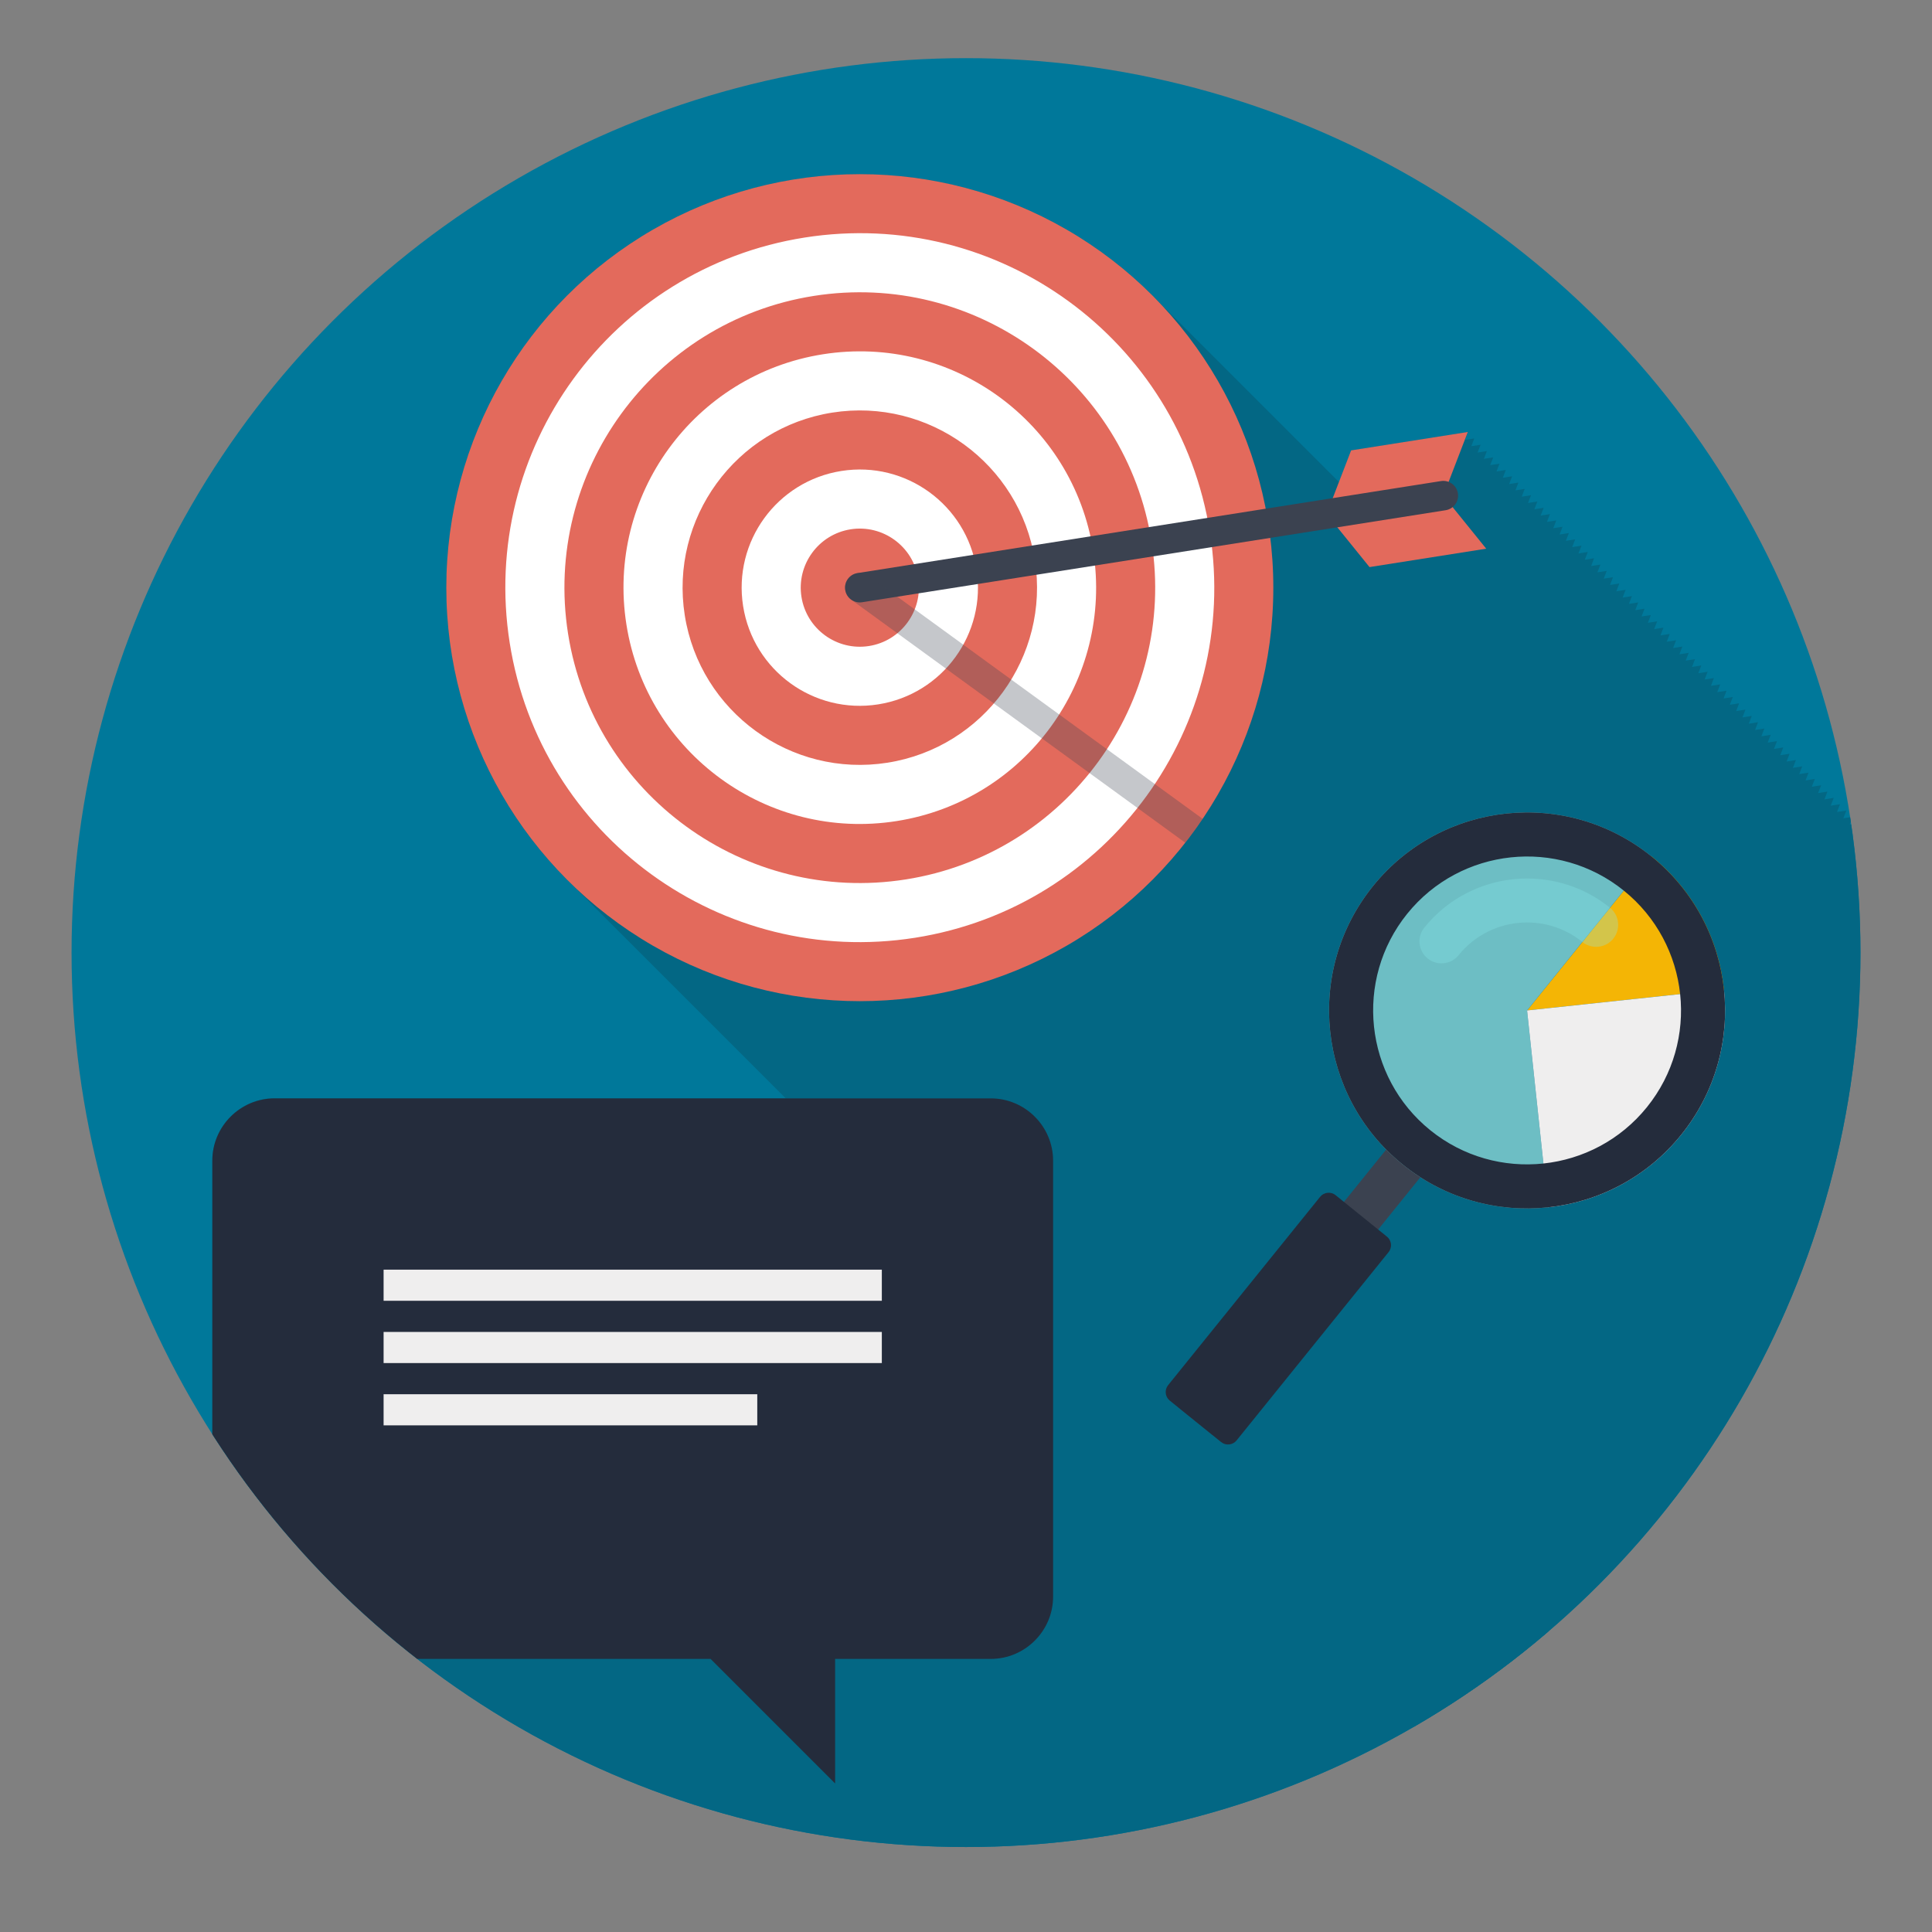<?xml version="1.0" encoding="utf-8"?>
<!-- Generator: Adobe Illustrator 17.1.0, SVG Export Plug-In . SVG Version: 6.00 Build 0)  -->
<!DOCTYPE svg PUBLIC "-//W3C//DTD SVG 1.1//EN" "http://www.w3.org/Graphics/SVG/1.1/DTD/svg11.dtd">
<svg version="1.1" xmlns="http://www.w3.org/2000/svg" xmlns:xlink="http://www.w3.org/1999/xlink" x="0px" y="0px"
	 viewBox="0 0 432 432" style="enable-background:new 0 0 432 432;" xml:space="preserve">
<rect x="0" y="0" width="432" height="432" fill="#808080" stroke="none"/>
<style type="text/css">
	.st0{fill:#00789A;}
	.st1{clip-path:url(#SVGID_2_);fill:#036784;}
	.st2{clip-path:url(#SVGID_2_);}
	.st3{fill:#3B4250;}
	.st4{fill:#242C3C;}
	.st5{fill:#F4B505;}
	.st6{fill:#6DBEC4;}
	.st7{fill:#EFEEEE;}
	.st8{opacity:0.3;}
	.st9{fill:#86EAEA;}
	.st10{fill:#E36A5C;}
	.st11{fill:#FFFFFF;}
	.st12{opacity:0.3;clip-path:url(#SVGID_4_);}
</style>
<g id="circle">
	<circle class="st0" cx="216" cy="213" r="200"/>
</g>
<g id="clipping_mask">
	<g>
		<defs>
			<circle id="SVGID_1_" cx="216" cy="213" r="200"/>
		</defs>
		<clipPath id="SVGID_2_">
			<use xlink:href="#SVGID_1_"  style="overflow:visible;"/>
		</clipPath>
		<path class="st1" d="M686.32,476.687l-7.522-9.303c0.886-0.718,1.385-1.864,1.194-3.071
			c-0.17-1.081-0.852-1.948-1.756-2.414c-0.07-0.134-0.146-0.262-0.232-0.384
			l4.202-10.924l-2.079,0.328l0.669-1.738l-2.079,0.328l0.669-1.738l-2.079,0.328
			l0.669-1.738l-2.079,0.328l0.669-1.738l-2.079,0.328l0.669-1.738l-2.079,0.328
			l0.669-1.738l-2.079,0.328l0.669-1.738l-2.079,0.328l0.669-1.738l-2.079,0.328
			l0.669-1.738l-2.079,0.328l0.669-1.738l-2.079,0.328l0.669-1.738l-2.079,0.328
			l0.669-1.738l-2.079,0.328l0.669-1.738l-2.079,0.328l0.669-1.738l-2.079,0.328
			l0.669-1.738l-2.079,0.328l0.669-1.738l-2.079,0.328l0.669-1.738l-2.079,0.328
			l0.669-1.738l-2.079,0.328l0.669-1.738l-2.079,0.328l0.669-1.738l-2.079,0.328
			l0.669-1.738l-2.079,0.328l0.669-1.738l-2.079,0.328l0.669-1.738l-2.079,0.328
			l0.669-1.738l-2.079,0.328l0.669-1.738l-2.079,0.328l0.669-1.738l-2.079,0.328
			l0.669-1.738l-2.079,0.328l0.669-1.738l-2.079,0.328l0.669-1.738l-2.079,0.328
			l0.669-1.738l-2.079,0.328l0.669-1.738l-2.079,0.328l0.669-1.738l-2.079,0.328
			l0.669-1.738l-2.079,0.328l0.669-1.738l-2.079,0.328l0.669-1.738l-2.079,0.328
			l0.669-1.738l-2.079,0.328l0.669-1.738l-2.079,0.328l0.669-1.738l-2.079,0.328
			l0.669-1.738l-2.079,0.328l0.669-1.738l-2.079,0.328l0.669-1.738l-2.079,0.328
			l0.669-1.738l-2.079,0.328l0.669-1.738l-2.079,0.328l0.669-1.738l-2.079,0.328
			l0.669-1.738l-2.079,0.328l0.669-1.738l-2.079,0.328l0.669-1.738l-2.079,0.328
			l0.669-1.738l-2.079,0.328l0.669-1.738l-2.079,0.328l0.669-1.738l-2.079,0.328
			l0.669-1.738l-2.079,0.328l0.669-1.738l-2.079,0.328l0.669-1.738l-2.079,0.328
			l0.669-1.738l-2.079,0.328l0.669-1.738l-2.079,0.328l0.669-1.738l-2.079,0.328
			l0.669-1.738l-2.079,0.328l0.669-1.738l-2.079,0.328l0.669-1.738l-2.079,0.328
			l0.669-1.738l-2.079,0.328l0.669-1.738l-2.079,0.328l0.669-1.738l-2.079,0.328
			l0.669-1.738l-2.079,0.328l0.669-1.738l-2.079,0.328l0.669-1.738l-2.079,0.328
			l0.669-1.738l-2.079,0.328l0.669-1.738l-2.079,0.328l0.669-1.738l-2.079,0.328
			l0.669-1.738l-2.079,0.328l0.669-1.738l-2.079,0.328l0.669-1.738l-2.079,0.328
			l0.669-1.738l-2.079,0.328l0.669-1.738l-2.079,0.328l0.669-1.738l-2.079,0.328
			l0.669-1.738l-2.079,0.328l0.669-1.738l-2.079,0.328l0.669-1.738l-2.079,0.328
			l0.669-1.738l-2.079,0.328l0.669-1.738l-2.079,0.328l0.669-1.738l-2.079,0.328
			l0.669-1.738l-2.079,0.328l0.669-1.738l-2.079,0.328l0.669-1.738l-2.079,0.328
			l0.669-1.738l-2.079,0.328l0.669-1.738l-2.079,0.328l0.669-1.738l-2.079,0.328
			l0.669-1.738l-2.079,0.328l0.669-1.738l-2.079,0.328l0.669-1.738l-2.079,0.328
			l0.669-1.738l-2.079,0.328l0.669-1.738l-2.079,0.328l0.669-1.738l-2.079,0.328
			l0.669-1.738l-2.079,0.328l0.669-1.738l-2.079,0.328l0.669-1.738l-2.079,0.328
			l0.669-1.738l-2.079,0.328l0.669-1.738l-2.079,0.328l0.669-1.738l-2.079,0.328
			l0.669-1.738l-2.079,0.328l0.669-1.738l-2.079,0.328l0.669-1.738l-2.079,0.328
			l0.669-1.738l-2.079,0.328l0.669-1.738l-2.079,0.328l0.669-1.738l-2.079,0.328
			l0.669-1.738l-2.079,0.328l0.669-1.738l-2.079,0.328l0.669-1.738l-2.079,0.328
			l0.669-1.738l-2.079,0.328l0.669-1.738l-2.079,0.328l0.669-1.738l-2.079,0.328
			l0.669-1.738l-2.079,0.328l0.669-1.738l-2.079,0.328l0.669-1.738l-2.079,0.328
			l0.669-1.738l-2.079,0.328l0.669-1.738l-2.079,0.328l0.669-1.738l-2.079,0.328
			l0.669-1.738l-2.079,0.328l0.669-1.738l-2.079,0.328l0.669-1.738l-2.079,0.328
			l0.669-1.738l-2.079,0.328l0.669-1.738l-2.079,0.328l0.669-1.738l-2.079,0.328
			l0.669-1.738l-2.079,0.328l0.669-1.738l-2.079,0.328l0.669-1.738L503.833,274.625
			l0.669-1.738l-2.079,0.328l0.669-1.738l-2.079,0.328l0.669-1.738l-2.079,0.328
			l0.669-1.738l-2.079,0.328l0.669-1.738l-2.079,0.328l0.669-1.738l-2.079,0.328
			l0.669-1.738l-2.079,0.328l0.669-1.738l-2.079,0.328l0.669-1.738l-2.079,0.328
			l0.669-1.738l-2.079,0.328l0.669-1.738l-2.079,0.328l0.669-1.738l-2.079,0.328
			l0.669-1.738l-2.079,0.328l0.669-1.738l-2.079,0.328l0.669-1.738l-2.079,0.328
			l0.669-1.738l-2.079,0.328l0.669-1.738l-2.079,0.328l0.669-1.738l-2.079,0.328
			l0.669-1.738l-2.079,0.328l0.669-1.738l-2.079,0.328l0.669-1.738l-2.079,0.328
			l0.669-1.738l-2.079,0.328l0.669-1.738l-2.079,0.328l0.669-1.738l-2.079,0.328
			l0.669-1.738l-2.079,0.328l0.669-1.738l-2.079,0.328l0.669-1.738l-2.079,0.328
			l0.669-1.738l-2.079,0.328l0.669-1.738l-2.079,0.328l0.669-1.738l-2.079,0.328
			l0.669-1.738l-2.079,0.328l0.669-1.738l-2.079,0.328l0.669-1.738l-2.079,0.328
			l0.669-1.738l-2.079,0.328l0.669-1.738l-2.079,0.328l0.669-1.738l-2.079,0.328
			l0.669-1.738l-2.079,0.328l0.669-1.738l-2.079,0.328l0.669-1.738l-2.079,0.328
			l0.669-1.738l-2.079,0.328l0.669-1.738l-2.079,0.328l0.669-1.738l-2.079,0.328
			l0.669-1.738l-2.079,0.328l0.669-1.738l-2.079,0.328l0.669-1.738l-2.079,0.328
			l0.669-1.738l-2.079,0.328l0.669-1.738l-2.079,0.328l0.669-1.738l-2.079,0.328
			l0.669-1.738l-2.079,0.328l0.669-1.738l-2.079,0.328l0.669-1.738l-2.079,0.328
			l0.669-1.738l-2.079,0.328l0.669-1.738l-2.079,0.328l0.669-1.738l-2.079,0.328
			l0.669-1.738l-2.079,0.328l0.669-1.738l-2.079,0.328l0.669-1.738l-2.079,0.328
			l0.669-1.738l-2.079,0.328l0.669-1.738l-2.079,0.328l0.669-1.738l-2.079,0.328
			l0.669-1.738l-2.079,0.328l0.669-1.738l-2.079,0.328l0.669-1.738l-2.079,0.328
			l0.669-1.738l-2.079,0.328l0.669-1.738l-2.079,0.328l0.669-1.738l-2.079,0.328
			l0.669-1.738l-2.079,0.328l0.669-1.738l-2.079,0.328l0.669-1.738l-2.079,0.328
			l0.669-1.738l-2.079,0.328l0.669-1.738l-2.079,0.328l0.669-1.738l-2.079,0.328
			l0.669-1.738l-2.079,0.328l0.669-1.738l-2.079,0.328l0.669-1.738l-2.079,0.328
			l0.669-1.738l-2.079,0.328l0.669-1.738l-2.079,0.328l0.669-1.738l-2.079,0.328
			l0.669-1.738l-2.079,0.328l0.669-1.738l-2.079,0.328l0.669-1.738l-2.079,0.328
			l0.669-1.738l-2.079,0.328l0.669-1.738l-2.079,0.328l0.669-1.738l-2.079,0.328
			l0.669-1.738l-2.079,0.328l0.669-1.738l-2.079,0.328l0.669-1.738l-2.079,0.328
			l0.669-1.738l-2.079,0.328l0.669-1.738l-2.079,0.328l0.669-1.738l-2.079,0.328
			l0.669-1.738l-2.079,0.328l0.669-1.738l-2.079,0.328l0.669-1.738l-2.079,0.328
			l0.669-1.738l-2.079,0.328l0.669-1.738l-2.079,0.328l0.669-1.738l-2.079,0.328
			l0.669-1.738l-2.079,0.328l0.669-1.738l-2.079,0.328l0.669-1.738l-2.079,0.328
			l0.669-1.738l-2.079,0.328l0.669-1.738l-2.079,0.328l0.669-1.738l-2.079,0.328
			l0.669-1.738l-2.079,0.328l0.669-1.738l-2.079,0.328l0.669-1.738l-2.079,0.328
			l0.669-1.738l-2.079,0.328l0.669-1.738l-2.079,0.328l0.669-1.738l-2.079,0.328
			l0.669-1.738l-2.079,0.328l0.669-1.738l-2.079,0.328l0.669-1.738l-2.079,0.328
			l0.669-1.738l-2.079,0.328l0.669-1.738l-2.079,0.328l0.669-1.738l-2.079,0.328
			l0.669-1.738l-2.079,0.328l0.669-1.738l-2.079,0.328l0.669-1.738l-2.079,0.328
			l0.669-1.738l-2.079,0.328l0.669-1.738l-2.079,0.328l0.669-1.738l-2.079,0.328
			l0.669-1.738l-2.079,0.328l0.669-1.738l-2.079,0.328l0.669-1.738l-2.079,0.328
			l0.669-1.738l-2.079,0.328l0.669-1.738l-2.079,0.328l0.669-1.738l-26.095,4.115
			l-2.721,7.073c-0.008-0.008-0.016-0.016-0.025-0.024
			c-0.464-0.476-0.935-0.944-1.409-1.409c-0.465-0.476-0.937-0.946-1.412-1.412
			c-0.464-0.475-0.935-0.944-1.409-1.409c-0.465-0.476-0.936-0.945-1.411-1.411
			c-0.465-0.476-0.936-0.945-1.41-1.41c-0.465-0.476-0.936-0.945-1.41-1.41
			c-0.465-0.476-0.936-0.945-1.41-1.41c-0.465-0.476-0.936-0.945-1.41-1.41
			c-0.465-0.476-0.936-0.945-1.41-1.41c-0.465-0.476-0.937-0.946-1.411-1.411
			c-0.464-0.476-0.935-0.944-1.409-1.409c-0.465-0.476-0.936-0.945-1.41-1.41
			c-0.465-0.476-0.937-0.946-1.411-1.411c-0.464-0.476-0.935-0.944-1.409-1.409
			c-0.465-0.476-0.936-0.945-1.41-1.41c-0.465-0.476-0.937-0.946-1.411-1.411
			c-0.464-0.476-0.935-0.944-1.409-1.409c-0.465-0.476-0.936-0.945-1.41-1.41
			c-0.465-0.476-0.937-0.946-1.411-1.411c-0.464-0.476-0.935-0.944-1.409-1.409
			c-0.465-0.476-0.937-0.946-1.412-1.412c-0.464-0.475-0.935-0.944-1.409-1.409
			c-0.465-0.476-0.936-0.945-1.411-1.411c-0.465-0.476-0.936-0.945-1.41-1.41
			c-0.465-0.476-0.936-0.945-1.41-1.41c-0.465-0.476-0.937-0.946-1.411-1.411
			c-0.464-0.476-0.935-0.944-1.409-1.409c-0.465-0.476-0.936-0.945-1.41-1.41
			c-0.465-0.476-0.937-0.946-1.411-1.411c-20.225-20.711-49.842-31.637-80.613-26.785
			c-50.441,7.955-84.884,55.294-76.929,105.735
			c3.213,20.376,12.856,38.139,26.532,51.554c0.465,0.476,0.936,0.945,1.41,1.41
			c0.465,0.476,0.937,0.946,1.411,1.411c0.464,0.476,0.935,0.944,1.409,1.409
			c0.465,0.476,0.936,0.945,1.41,1.41c0.465,0.476,0.937,0.946,1.411,1.411
			c0.465,0.476,0.936,0.945,1.41,1.41c0.464,0.475,0.935,0.944,1.409,1.409
			c0.465,0.476,0.937,0.946,1.411,1.411c0.465,0.476,0.936,0.945,1.41,1.41
			c0.464,0.475,0.935,0.944,1.409,1.409c0.465,0.476,0.937,0.946,1.411,1.411
			c0.465,0.476,0.936,0.945,1.41,1.41c0.464,0.475,0.935,0.944,1.409,1.409
			c0.465,0.476,0.936,0.945,1.41,1.41c0.465,0.477,0.937,0.947,1.413,1.413
			c0.464,0.475,0.934,0.943,1.408,1.408c0.465,0.476,0.936,0.945,1.411,1.411
			c0.465,0.476,0.937,0.946,1.411,1.411c0.464,0.476,0.935,0.944,1.409,1.409
			c0.465,0.476,0.936,0.945,1.41,1.41c0.465,0.476,0.937,0.946,1.411,1.411
			c0.465,0.476,0.936,0.945,1.41,1.41c0.464,0.475,0.935,0.944,1.409,1.409
			c0.465,0.476,0.937,0.946,1.411,1.411c0.465,0.476,0.936,0.945,1.41,1.41
			c0.464,0.475,0.935,0.944,1.409,1.409c0.465,0.476,0.937,0.946,1.411,1.411
			c0.465,0.476,0.936,0.945,1.41,1.41c0.464,0.475,0.935,0.944,1.409,1.409
			c0.465,0.476,0.937,0.946,1.411,1.411c0.465,0.476,0.936,0.945,1.41,1.41
			c0.464,0.475,0.935,0.944,1.409,1.409c0.465,0.476,0.936,0.945,1.41,1.41
			c0.465,0.476,0.937,0.946,1.411,1.411c0.464,0.476,0.935,0.944,1.409,1.409
			c0.465,0.476,0.936,0.945,1.41,1.41c0.465,0.476,0.937,0.946,1.411,1.411
			c0.464,0.476,0.935,0.944,1.409,1.409c0.465,0.476,0.936,0.945,1.41,1.41
			c0.465,0.476,0.937,0.946,1.411,1.411c0.465,0.476,0.936,0.945,1.41,1.41
			c0.464,0.475,0.935,0.944,1.409,1.409c0.465,0.476,0.937,0.946,1.411,1.411
			c0.465,0.476,0.936,0.945,1.41,1.41c0.464,0.475,0.935,0.944,1.409,1.409
			c0.465,0.476,0.937,0.946,1.411,1.411c0.465,0.476,0.936,0.945,1.41,1.41
			c0.464,0.475,0.935,0.944,1.409,1.409c0.465,0.476,0.936,0.945,1.41,1.41
			c0.465,0.477,0.937,0.947,1.413,1.413c0.464,0.475,0.934,0.943,1.408,1.408
			c0.465,0.476,0.936,0.945,1.411,1.411c0.465,0.476,0.937,0.946,1.411,1.411
			c0.464,0.476,0.935,0.944,1.409,1.409c0.465,0.476,0.936,0.945,1.41,1.41
			c0.465,0.476,0.937,0.946,1.411,1.411c0.464,0.476,0.935,0.944,1.409,1.409
			c0.465,0.476,0.936,0.945,1.41,1.41c0.465,0.476,0.937,0.946,1.411,1.411
			c0.465,0.476,0.936,0.945,1.41,1.41c0.464,0.475,0.935,0.944,1.409,1.409
			c0.465,0.476,0.937,0.946,1.411,1.411c0.465,0.476,0.936,0.945,1.41,1.41
			c0.464,0.475,0.935,0.944,1.409,1.409c0.465,0.476,0.937,0.946,1.411,1.411
			c0.465,0.476,0.936,0.945,1.41,1.41c0.464,0.475,0.935,0.944,1.409,1.409
			c0.465,0.476,0.936,0.945,1.41,1.41c0.465,0.477,0.937,0.947,1.413,1.413
			c0.464,0.475,0.934,0.943,1.408,1.408c0.465,0.476,0.936,0.945,1.411,1.411
			c0.465,0.476,0.937,0.946,1.411,1.411c0.464,0.476,0.935,0.944,1.409,1.409
			c0.465,0.476,0.936,0.945,1.41,1.41c0.465,0.476,0.937,0.946,1.411,1.411
			c0.465,0.476,0.936,0.945,1.41,1.41c0.464,0.475,0.935,0.944,1.409,1.409
			c0.465,0.476,0.937,0.946,1.411,1.411c0.465,0.476,0.936,0.945,1.41,1.41
			c0.464,0.475,0.935,0.944,1.409,1.409c0.465,0.476,0.937,0.946,1.411,1.411
			c0.465,0.476,0.936,0.945,1.41,1.41c0.464,0.475,0.935,0.944,1.409,1.409
			c0.465,0.476,0.937,0.946,1.411,1.411c0.465,0.476,0.936,0.945,1.41,1.41
			c0.464,0.475,0.935,0.944,1.409,1.409c0.465,0.476,0.936,0.945,1.41,1.41
			c0.465,0.476,0.937,0.946,1.411,1.411c0.464,0.476,0.935,0.944,1.409,1.409
			c0.465,0.476,0.936,0.945,1.41,1.41c0.465,0.476,0.937,0.946,1.411,1.411
			c0.464,0.476,0.935,0.944,1.409,1.409c0.465,0.476,0.936,0.945,1.41,1.41
			c0.465,0.476,0.937,0.946,1.411,1.411c0.465,0.476,0.936,0.945,1.41,1.41
			c0.464,0.475,0.935,0.944,1.409,1.409c0.465,0.476,0.937,0.946,1.411,1.411
			c0.465,0.476,0.936,0.945,1.41,1.41c0.464,0.475,0.935,0.944,1.409,1.409
			c0.465,0.476,0.937,0.946,1.411,1.411c0.465,0.476,0.936,0.945,1.41,1.41
			c0.464,0.475,0.935,0.944,1.409,1.409c0.465,0.476,0.936,0.945,1.41,1.41
			c0.465,0.477,0.937,0.947,1.413,1.413c0.464,0.475,0.934,0.943,1.408,1.408
			c0.465,0.476,0.936,0.945,1.411,1.411c0.465,0.476,0.937,0.946,1.411,1.411
			c0.464,0.476,0.935,0.944,1.409,1.409c0.465,0.476,0.936,0.945,1.41,1.41
			c0.465,0.476,0.937,0.946,1.411,1.411c0.464,0.476,0.935,0.944,1.409,1.409
			c0.465,0.476,0.936,0.945,1.41,1.41c0.465,0.476,0.937,0.946,1.411,1.411
			c0.465,0.476,0.936,0.945,1.41,1.41c0.464,0.475,0.935,0.944,1.409,1.409
			c0.465,0.476,0.937,0.946,1.411,1.411c0.465,0.476,0.936,0.945,1.41,1.41
			c0.464,0.475,0.935,0.944,1.409,1.409c0.465,0.476,0.937,0.946,1.411,1.411
			c0.465,0.476,0.936,0.945,1.41,1.41c0.464,0.475,0.935,0.944,1.409,1.409
			c0.465,0.476,0.936,0.945,1.41,1.41c0.465,0.477,0.937,0.947,1.413,1.413
			c0.464,0.475,0.934,0.943,1.408,1.408c0.465,0.476,0.936,0.945,1.411,1.411
			c0.465,0.476,0.937,0.946,1.411,1.411c0.464,0.476,0.935,0.944,1.409,1.409
			c0.465,0.476,0.936,0.945,1.41,1.41c0.465,0.476,0.937,0.946,1.411,1.411
			c0.465,0.476,0.936,0.945,1.41,1.41c0.464,0.475,0.935,0.944,1.409,1.409
			c0.465,0.476,0.937,0.946,1.411,1.411c0.465,0.476,0.936,0.945,1.41,1.41
			c0.464,0.475,0.935,0.944,1.409,1.409c0.465,0.476,0.937,0.946,1.411,1.411
			c0.465,0.476,0.936,0.945,1.41,1.41c0.464,0.475,0.935,0.944,1.409,1.409
			c0.465,0.476,0.937,0.946,1.411,1.411c0.465,0.476,0.937,0.946,1.412,1.412
			c0.464,0.475,0.934,0.943,1.408,1.408c0.465,0.476,0.936,0.945,1.411,1.411
			c0.465,0.476,0.937,0.946,1.411,1.411c0.464,0.476,0.935,0.944,1.409,1.409
			c0.465,0.476,0.936,0.945,1.41,1.41c0.465,0.476,0.937,0.946,1.411,1.411
			c0.464,0.476,0.935,0.944,1.409,1.409c0.465,0.476,0.936,0.945,1.41,1.41
			c0.465,0.476,0.937,0.946,1.411,1.411c0.465,0.476,0.936,0.945,1.41,1.41
			c0.464,0.475,0.935,0.944,1.409,1.409c0.465,0.476,0.937,0.946,1.411,1.411
			c0.465,0.476,0.936,0.945,1.41,1.41c0.464,0.475,0.935,0.944,1.409,1.409
			c0.465,0.476,0.937,0.946,1.411,1.411c0.465,0.476,0.936,0.945,1.41,1.41
			c0.464,0.475,0.935,0.944,1.409,1.409c0.465,0.476,0.936,0.945,1.41,1.41
			c0.465,0.477,0.937,0.947,1.413,1.413c0.464,0.475,0.934,0.943,1.408,1.408
			c0.465,0.476,0.936,0.945,1.411,1.411c0.465,0.476,0.937,0.946,1.411,1.411
			c0.464,0.476,0.935,0.944,1.409,1.409c0.465,0.476,0.936,0.945,1.41,1.41
			c0.465,0.476,0.937,0.946,1.411,1.411c0.465,0.476,0.936,0.945,1.41,1.41
			c0.464,0.475,0.935,0.944,1.409,1.409c0.465,0.476,0.937,0.946,1.411,1.411
			c0.465,0.476,0.936,0.945,1.41,1.41c0.464,0.475,0.935,0.944,1.409,1.409
			c0.465,0.476,0.937,0.946,1.411,1.411c0.465,0.476,0.936,0.945,1.41,1.41
			c0.464,0.475,0.935,0.944,1.409,1.409c0.465,0.476,0.937,0.946,1.411,1.411
			c0.465,0.476,0.936,0.945,1.41,1.41c0.464,0.475,0.935,0.944,1.409,1.409
			c0.465,0.476,0.936,0.945,1.41,1.41c0.465,0.477,0.937,0.947,1.413,1.413
			c0.464,0.475,0.934,0.943,1.408,1.408c0.465,0.476,0.936,0.945,1.411,1.411
			c0.465,0.476,0.937,0.946,1.411,1.411c0.464,0.476,0.935,0.944,1.409,1.409
			c0.465,0.476,0.936,0.945,1.41,1.41c0.465,0.476,0.937,0.946,1.411,1.411
			c0.465,0.476,0.936,0.945,1.41,1.41c0.464,0.475,0.935,0.944,1.409,1.409
			c0.465,0.476,0.937,0.946,1.411,1.411c0.465,0.476,0.936,0.945,1.41,1.41
			c0.464,0.475,0.935,0.944,1.409,1.409c0.465,0.476,0.937,0.946,1.411,1.411
			c0.465,0.476,0.936,0.945,1.41,1.41c0.464,0.475,0.935,0.944,1.409,1.409
			c0.465,0.476,0.937,0.946,1.411,1.411c0.465,0.476,0.937,0.946,1.412,1.412
			c0.464,0.475,0.934,0.943,1.408,1.408c0.465,0.476,0.936,0.945,1.411,1.411
			c0.465,0.476,0.937,0.946,1.411,1.411c0.464,0.476,0.935,0.944,1.409,1.409
			c0.465,0.476,0.936,0.945,1.41,1.41c0.465,0.476,0.937,0.946,1.411,1.411
			c0.464,0.476,0.935,0.944,1.409,1.409c0.465,0.476,0.936,0.945,1.41,1.41
			c0.465,0.476,0.937,0.946,1.411,1.411c0.465,0.476,0.936,0.945,1.41,1.41
			c0.464,0.475,0.935,0.944,1.409,1.409c0.465,0.476,0.937,0.946,1.411,1.411
			c0.465,0.476,0.936,0.945,1.41,1.41c0.464,0.475,0.935,0.944,1.409,1.409
			c0.465,0.476,0.937,0.946,1.411,1.411c0.465,0.476,0.936,0.945,1.41,1.41
			c0.464,0.475,0.935,0.944,1.409,1.409c0.465,0.476,0.936,0.945,1.41,1.41
			c0.465,0.477,0.937,0.947,1.413,1.413c0.464,0.475,0.934,0.943,1.408,1.408
			c0.465,0.476,0.936,0.945,1.411,1.411c0.465,0.476,0.937,0.946,1.411,1.411
			c0.464,0.476,0.935,0.944,1.409,1.409c0.465,0.476,0.936,0.945,1.41,1.41
			c0.465,0.476,0.937,0.946,1.411,1.411c0.465,0.476,0.936,0.945,1.41,1.41
			c0.464,0.475,0.935,0.944,1.409,1.409c0.465,0.476,0.937,0.946,1.411,1.411
			c0.465,0.476,0.936,0.945,1.41,1.41c0.464,0.475,0.935,0.944,1.409,1.409
			c0.465,0.476,0.937,0.946,1.411,1.411c0.465,0.476,0.936,0.945,1.41,1.41
			c0.464,0.475,0.935,0.944,1.409,1.409c0.465,0.476,0.937,0.946,1.411,1.411
			c0.465,0.476,0.936,0.945,1.41,1.41c0.464,0.475,0.935,0.944,1.409,1.409
			c0.465,0.476,0.936,0.945,1.41,1.41c0.465,0.477,0.937,0.947,1.413,1.413
			c0.464,0.475,0.934,0.943,1.408,1.408c0.465,0.476,0.936,0.945,1.411,1.411
			c0.465,0.476,0.937,0.946,1.411,1.411c0.464,0.476,0.935,0.944,1.409,1.409
			c0.465,0.476,0.936,0.945,1.41,1.41c0.465,0.476,0.937,0.946,1.411,1.411
			c0.465,0.476,0.936,0.945,1.41,1.41c0.464,0.475,0.935,0.944,1.409,1.409
			c0.465,0.476,0.937,0.946,1.411,1.411c0.465,0.476,0.936,0.945,1.41,1.41
			c0.464,0.475,0.935,0.944,1.409,1.409c0.465,0.476,0.937,0.946,1.411,1.411
			c0.465,0.476,0.936,0.945,1.41,1.41c0.464,0.475,0.935,0.944,1.409,1.409
			c0.465,0.476,0.937,0.946,1.411,1.411c0.465,0.476,0.937,0.946,1.412,1.412
			c0.464,0.475,0.934,0.943,1.408,1.408c0.465,0.476,0.936,0.945,1.411,1.411
			c0.465,0.476,0.937,0.946,1.411,1.411c20.225,20.711,49.842,31.637,80.613,26.785
			c24.047-3.792,44.453-16.54,58.368-34.304l31.022,22.57
			c0.737,0.537,1.622,0.724,2.457,0.592c0.835-0.132,1.62-0.582,2.156-1.319
			c1.073-1.474,0.748-3.54-0.727-4.612l-0.477-0.347
			c-0.226-0.405-0.533-0.772-0.933-1.063l-0.477-0.347
			c-0.226-0.405-0.533-0.772-0.933-1.063l-0.477-0.347
			c-0.226-0.405-0.533-0.773-0.933-1.063l-0.477-0.347
			c-0.226-0.405-0.533-0.772-0.933-1.063l-0.477-0.347
			c-0.226-0.405-0.533-0.772-0.933-1.063l-0.477-0.347
			c-0.226-0.405-0.533-0.773-0.933-1.063l-0.477-0.347
			c-0.226-0.405-0.533-0.772-0.933-1.063l-0.477-0.347
			c-0.226-0.405-0.533-0.772-0.933-1.063l-0.477-0.347
			c-0.226-0.405-0.533-0.773-0.933-1.063l-0.477-0.347
			c-0.226-0.405-0.533-0.772-0.933-1.063l-0.477-0.347
			c-0.226-0.405-0.533-0.772-0.933-1.063l-0.477-0.347
			c-0.226-0.405-0.533-0.773-0.933-1.063l-0.477-0.347
			c-0.226-0.405-0.533-0.772-0.933-1.063l-0.477-0.347
			c-0.226-0.405-0.533-0.772-0.933-1.063l-0.477-0.347
			c-0.226-0.405-0.533-0.773-0.933-1.063l-0.477-0.347
			c-0.226-0.405-0.533-0.772-0.933-1.063l-0.477-0.347
			c-0.226-0.405-0.533-0.772-0.933-1.063l-0.477-0.347
			c-0.226-0.405-0.533-0.773-0.933-1.063l-0.477-0.347
			c-0.226-0.405-0.533-0.772-0.933-1.063l-0.477-0.347
			c-0.129-0.232-0.283-0.451-0.47-0.649c9.81-16.854,14.372-36.895,11.848-57.597
			l13.558-2.138l0.167,0.206l0.239-0.038l1.171,1.448l0.239-0.038l1.171,1.448
			l0.239-0.038l1.171,1.448l0.239-0.038l1.171,1.448l0.239-0.038l1.171,1.448
			l0.239-0.038l1.171,1.448L686.32,476.687z"/>
		<path class="st1" d="M584.647,603.021c-0.436-0.503-0.907-0.974-1.411-1.411
			c-0.437-0.503-0.907-0.974-1.411-1.411c-0.436-0.503-0.907-0.974-1.41-1.41
			c-0.436-0.503-0.907-0.974-1.411-1.411c-0.436-0.503-0.907-0.974-1.41-1.41
			c-0.437-0.503-0.908-0.974-1.411-1.411c-0.436-0.503-0.907-0.974-1.41-1.41
			c-0.436-0.503-0.907-0.974-1.41-1.41c-0.437-0.503-0.908-0.974-1.411-1.411
			c-0.436-0.503-0.907-0.974-1.41-1.41c-0.436-0.503-0.907-0.974-1.411-1.411
			c-0.437-0.503-0.908-0.974-1.411-1.411c-0.436-0.503-0.907-0.974-1.41-1.41
			c-0.436-0.503-0.907-0.974-1.411-1.411c-0.437-0.503-0.908-0.974-1.411-1.411
			c-0.436-0.503-0.907-0.974-1.41-1.41c-0.436-0.503-0.907-0.974-1.411-1.411
			c-0.437-0.503-0.907-0.974-1.411-1.411c-0.436-0.503-0.907-0.974-1.41-1.41
			c-0.436-0.503-0.907-0.974-1.411-1.411c-0.437-0.503-0.907-0.974-1.411-1.411
			c-0.436-0.503-0.907-0.974-1.41-1.41c-0.436-0.503-0.907-0.974-1.41-1.41
			c-0.436-0.503-0.907-0.974-1.41-1.41c-0.437-0.503-0.908-0.974-1.411-1.411
			c-0.436-0.503-0.907-0.974-1.41-1.41c-0.436-0.503-0.907-0.974-1.41-1.41
			c-0.437-0.503-0.908-0.974-1.411-1.411c-0.436-0.503-0.907-0.974-1.41-1.41
			c-0.436-0.503-0.907-0.974-1.411-1.411c-0.437-0.503-0.908-0.974-1.411-1.411
			c-0.436-0.503-0.907-0.974-1.41-1.41c-0.436-0.503-0.907-0.974-1.411-1.411
			c-0.437-0.503-0.908-0.974-1.411-1.411c-0.436-0.503-0.907-0.974-1.41-1.41
			c-0.436-0.503-0.907-0.974-1.411-1.411c-0.437-0.503-0.907-0.974-1.411-1.411
			c-0.436-0.503-0.907-0.974-1.41-1.41c-0.436-0.503-0.907-0.974-1.411-1.411
			c-0.436-0.503-0.907-0.974-1.41-1.41c-0.437-0.503-0.908-0.974-1.411-1.411
			c-0.436-0.503-0.907-0.974-1.41-1.41c-0.436-0.503-0.907-0.974-1.41-1.41
			c-0.437-0.503-0.908-0.974-1.411-1.411c-0.436-0.503-0.907-0.974-1.41-1.41
			c-0.436-0.503-0.907-0.974-1.41-1.41c-0.437-0.503-0.908-0.974-1.411-1.411
			c-0.436-0.503-0.907-0.974-1.41-1.41c-0.436-0.503-0.907-0.974-1.411-1.411
			c-0.437-0.503-0.908-0.974-1.411-1.411c-0.436-0.503-0.907-0.974-1.41-1.41
			c-0.436-0.503-0.907-0.974-1.411-1.411c-0.437-0.503-0.908-0.974-1.411-1.411
			c-0.436-0.503-0.907-0.974-1.41-1.41c-0.436-0.503-0.907-0.974-1.411-1.411
			c-0.437-0.503-0.907-0.974-1.411-1.411c-0.436-0.503-0.907-0.974-1.41-1.41
			c-0.436-0.503-0.907-0.974-1.411-1.411c-0.436-0.503-0.907-0.974-1.41-1.41
			c-0.437-0.503-0.908-0.974-1.411-1.411c-0.436-0.503-0.907-0.974-1.41-1.41
			c-0.436-0.503-0.907-0.974-1.41-1.41c-0.437-0.503-0.908-0.974-1.411-1.411
			c-0.436-0.503-0.907-0.974-1.41-1.41c-0.436-0.503-0.907-0.974-1.411-1.411
			c-0.437-0.503-0.908-0.974-1.411-1.411c-0.436-0.503-0.907-0.974-1.41-1.41
			c-0.436-0.503-0.907-0.974-1.411-1.411c-0.437-0.503-0.908-0.974-1.411-1.411
			c-0.436-0.503-0.907-0.974-1.41-1.41c-0.436-0.503-0.907-0.974-1.411-1.411
			c-0.437-0.503-0.907-0.974-1.411-1.411c-0.436-0.503-0.907-0.974-1.41-1.41
			c-0.436-0.503-0.907-0.974-1.411-1.411c-0.437-0.503-0.907-0.974-1.411-1.411
			c-0.436-0.503-0.907-0.974-1.41-1.41c-0.436-0.503-0.907-0.974-1.41-1.41
			c-0.436-0.503-0.907-0.974-1.41-1.41c-0.437-0.503-0.908-0.974-1.411-1.411
			c-0.436-0.503-0.907-0.974-1.41-1.41c-0.436-0.503-0.907-0.974-1.41-1.41
			c-0.437-0.503-0.908-0.974-1.411-1.411c-0.436-0.503-0.907-0.974-1.41-1.41
			c-0.436-0.503-0.907-0.974-1.411-1.411c-0.437-0.503-0.908-0.974-1.411-1.411
			c-0.436-0.503-0.907-0.974-1.41-1.41c-0.436-0.503-0.907-0.974-1.411-1.411
			c-0.437-0.503-0.908-0.974-1.411-1.411c-0.436-0.503-0.907-0.974-1.41-1.41
			c-0.436-0.503-0.907-0.974-1.411-1.411c-0.437-0.503-0.907-0.974-1.411-1.411
			c-0.436-0.503-0.907-0.974-1.41-1.41c-0.436-0.503-0.907-0.974-1.411-1.411
			c-0.436-0.503-0.907-0.974-1.41-1.41c-0.437-0.503-0.908-0.974-1.411-1.411
			c-0.436-0.503-0.907-0.974-1.41-1.41c-0.436-0.503-0.907-0.974-1.41-1.41
			c-0.437-0.503-0.908-0.974-1.411-1.411c-0.436-0.503-0.907-0.974-1.41-1.41
			c-0.436-0.503-0.907-0.974-1.41-1.41c-0.437-0.503-0.908-0.974-1.411-1.411
			c-0.436-0.503-0.907-0.974-1.41-1.41c-0.436-0.503-0.907-0.974-1.411-1.411
			c-0.437-0.503-0.908-0.974-1.411-1.411c-0.436-0.503-0.907-0.974-1.41-1.41
			c-0.436-0.503-0.907-0.974-1.411-1.411c-0.437-0.503-0.908-0.974-1.411-1.411
			c-0.436-0.503-0.907-0.974-1.41-1.41c-0.436-0.503-0.907-0.974-1.411-1.411
			c-0.437-0.503-0.907-0.974-1.411-1.411c-0.436-0.503-0.907-0.974-1.41-1.41
			c-0.436-0.503-0.907-0.974-1.411-1.411c-0.436-0.503-0.907-0.974-1.41-1.41
			c-0.437-0.503-0.908-0.974-1.411-1.411c-0.436-0.503-0.907-0.974-1.41-1.41
			c-0.436-0.503-0.907-0.974-1.41-1.41c-0.437-0.503-0.908-0.974-1.411-1.411
			c-0.436-0.503-0.907-0.974-1.41-1.41c-0.436-0.503-0.907-0.974-1.411-1.411
			c-0.437-0.503-0.908-0.974-1.411-1.411c-0.436-0.503-0.907-0.974-1.41-1.41
			c-0.436-0.503-0.907-0.974-1.411-1.411c-0.437-0.503-0.908-0.974-1.411-1.411
			c-0.436-0.503-0.907-0.974-1.41-1.41c-0.436-0.503-0.907-0.974-1.411-1.411
			c-0.437-0.503-0.907-0.974-1.411-1.411c-0.436-0.503-0.907-0.974-1.41-1.41
			c-0.436-0.503-0.907-0.974-1.411-1.411c-0.437-0.503-0.907-0.974-1.411-1.411
			c-0.436-0.503-0.907-0.974-1.41-1.41c-0.436-0.503-0.907-0.974-1.41-1.41
			c-0.436-0.503-0.907-0.974-1.41-1.41c-0.437-0.503-0.908-0.974-1.411-1.411
			c-0.436-0.503-0.907-0.974-1.41-1.41c-0.436-0.503-0.907-0.974-1.41-1.41
			c-0.437-0.503-0.908-0.974-1.411-1.411c-0.436-0.503-0.907-0.974-1.41-1.41
			c-0.436-0.503-0.907-0.974-1.411-1.411c-0.437-0.503-0.908-0.974-1.411-1.411
			c-0.436-0.503-0.907-0.974-1.41-1.41c-0.436-0.503-0.907-0.974-1.411-1.411
			c-0.437-0.503-0.908-0.974-1.411-1.411c-0.436-0.503-0.907-0.974-1.41-1.41
			c-0.436-0.503-0.907-0.974-1.411-1.411c-0.437-0.503-0.907-0.974-1.411-1.411
			c-0.436-0.503-0.907-0.974-1.41-1.41c-0.436-0.503-0.907-0.974-1.411-1.411
			c-0.436-0.503-0.907-0.974-1.41-1.41c-0.437-0.503-0.908-0.974-1.411-1.411
			c-0.436-0.503-0.907-0.974-1.41-1.41c-0.436-0.503-0.907-0.974-1.41-1.41
			c-0.437-0.503-0.908-0.974-1.411-1.411c-0.436-0.503-0.907-0.974-1.41-1.41
			c-0.436-0.503-0.907-0.974-1.41-1.41c-0.437-0.503-0.908-0.974-1.411-1.411
			c-0.436-0.503-0.907-0.974-1.41-1.41c-0.436-0.503-0.907-0.974-1.411-1.411
			c-0.437-0.503-0.908-0.974-1.411-1.411c-0.436-0.503-0.907-0.974-1.41-1.41
			c-0.436-0.503-0.907-0.974-1.411-1.411c-0.437-0.503-0.908-0.974-1.411-1.411
			c-0.436-0.503-0.907-0.974-1.41-1.41c-0.436-0.503-0.907-0.974-1.411-1.411
			c-0.437-0.503-0.907-0.974-1.411-1.411c-0.436-0.503-0.907-0.974-1.41-1.41
			c-0.436-0.503-0.907-0.974-1.411-1.411c-0.436-0.503-0.907-0.974-1.41-1.41
			c-0.437-0.503-0.908-0.974-1.411-1.411c-0.436-0.503-0.907-0.974-1.41-1.41
			c-0.436-0.503-0.907-0.974-1.41-1.41c-0.437-0.503-0.908-0.974-1.411-1.411
			c-0.436-0.503-0.907-0.974-1.41-1.41c-0.436-0.503-0.907-0.974-1.411-1.411
			c-0.437-0.503-0.908-0.974-1.411-1.411c-0.436-0.503-0.907-0.974-1.41-1.41
			c-0.436-0.503-0.907-0.974-1.411-1.411c-0.437-0.503-0.908-0.974-1.411-1.411
			c-0.436-0.503-0.907-0.974-1.41-1.41c-0.436-0.503-0.907-0.974-1.411-1.411
			c-0.437-0.503-0.907-0.974-1.411-1.411c-0.436-0.503-0.907-0.974-1.41-1.41
			c-0.436-0.503-0.907-0.974-1.411-1.411c-0.437-0.503-0.907-0.974-1.411-1.411
			c-0.436-0.503-0.907-0.974-1.41-1.41c-0.436-0.503-0.907-0.974-1.41-1.41
			c-0.436-0.503-0.907-0.974-1.41-1.41c-0.437-0.503-0.908-0.974-1.411-1.411
			c-0.436-0.503-0.907-0.974-1.41-1.41c-0.436-0.503-0.907-0.974-1.41-1.41
			c-0.437-0.503-0.908-0.974-1.411-1.411c-0.436-0.503-0.907-0.974-1.41-1.41
			c-0.436-0.503-0.907-0.974-1.411-1.411c-0.437-0.503-0.908-0.974-1.411-1.411
			c-0.436-0.503-0.907-0.974-1.41-1.41c-0.436-0.503-0.907-0.974-1.411-1.411
			c-0.437-0.503-0.908-0.974-1.411-1.411c-0.436-0.503-0.907-0.974-1.41-1.41
			c-0.436-0.503-0.907-0.974-1.411-1.411c-0.437-0.503-0.907-0.974-1.411-1.411
			c-0.436-0.503-0.907-0.974-1.41-1.41c-0.436-0.503-0.907-0.974-1.411-1.411
			c-0.436-0.503-0.907-0.974-1.41-1.41c-0.437-0.503-0.908-0.974-1.411-1.411
			c-0.436-0.503-0.907-0.974-1.41-1.41c-0.436-0.503-0.907-0.974-1.41-1.41
			c-0.437-0.503-0.908-0.974-1.411-1.411c-0.436-0.503-0.907-0.974-1.41-1.41
			c-0.436-0.503-0.907-0.974-1.41-1.41c-0.437-0.503-0.908-0.974-1.411-1.411
			c-0.436-0.503-0.907-0.974-1.41-1.41c-0.436-0.503-0.907-0.974-1.411-1.411
			c-0.437-0.503-0.908-0.974-1.411-1.411c-0.436-0.503-0.907-0.974-1.41-1.41
			c-0.436-0.503-0.907-0.974-1.411-1.411c-0.437-0.503-0.908-0.974-1.411-1.411
			c-0.436-0.503-0.907-0.974-1.41-1.41c-0.436-0.503-0.907-0.974-1.411-1.411
			c-0.437-0.503-0.907-0.974-1.411-1.411c-0.436-0.503-0.907-0.974-1.41-1.41
			c-0.436-0.503-0.907-0.974-1.411-1.411c-0.436-0.503-0.907-0.974-1.41-1.41
			c-0.437-0.503-0.908-0.974-1.411-1.411c-0.436-0.503-0.907-0.974-1.41-1.41
			c-0.436-0.503-0.907-0.974-1.41-1.41c-0.437-0.503-0.908-0.974-1.411-1.411
			c-0.436-0.503-0.907-0.974-1.41-1.41c-0.436-0.503-0.907-0.974-1.411-1.411
			c-0.437-0.503-0.908-0.974-1.411-1.411c-0.436-0.503-0.907-0.974-1.41-1.41
			c-0.436-0.503-0.907-0.974-1.411-1.411c-0.437-0.503-0.908-0.974-1.411-1.411
			c-0.436-0.503-0.907-0.974-1.41-1.41c-0.436-0.503-0.907-0.974-1.411-1.411
			c-0.437-0.503-0.907-0.974-1.411-1.411c-0.436-0.503-0.907-0.974-1.41-1.41
			c-0.436-0.503-0.907-0.974-1.411-1.411c-0.437-0.503-0.907-0.974-1.411-1.411
			c-0.436-0.503-0.907-0.974-1.41-1.41c-0.436-0.503-0.907-0.974-1.41-1.41
			c-0.436-0.503-0.907-0.974-1.41-1.41c-0.437-0.503-0.908-0.974-1.411-1.411
			c-0.436-0.503-0.907-0.974-1.41-1.41c-0.436-0.503-0.907-0.974-1.41-1.41
			c-0.437-0.503-0.908-0.974-1.411-1.411c-0.436-0.503-0.907-0.974-1.41-1.41
			c-0.436-0.503-0.907-0.974-1.411-1.411c-0.437-0.503-0.908-0.974-1.411-1.411
			c-0.436-0.503-0.907-0.974-1.41-1.41c-0.436-0.503-0.907-0.974-1.411-1.411
			c-0.437-0.503-0.908-0.974-1.411-1.411c-2.559-2.949-6.32-4.829-10.506-4.829
			H61.403c-7.66,0-13.926,6.267-13.926,13.926v26.732c0,7.659,0,20.193,0,27.852
			v42.898c0,4.187,1.881,7.949,4.83,10.507c0.436,0.503,0.907,0.974,1.411,1.411
			c0.436,0.503,0.907,0.974,1.41,1.41c0.436,0.503,0.907,0.974,1.41,1.41
			c0.437,0.503,0.908,0.974,1.411,1.411c0.436,0.503,0.907,0.974,1.41,1.41
			c0.436,0.503,0.907,0.974,1.41,1.41c0.437,0.503,0.908,0.974,1.411,1.411
			c0.436,0.503,0.907,0.974,1.41,1.41c0.436,0.503,0.907,0.974,1.41,1.41
			c0.437,0.503,0.908,0.974,1.411,1.411c0.436,0.503,0.907,0.974,1.41,1.41
			c0.436,0.503,0.907,0.974,1.41,1.41c0.437,0.503,0.908,0.974,1.411,1.411
			c0.436,0.503,0.907,0.974,1.41,1.41c0.436,0.503,0.907,0.974,1.41,1.41
			c0.436,0.503,0.907,0.974,1.411,1.411c0.436,0.503,0.907,0.974,1.41,1.41
			c0.436,0.503,0.907,0.974,1.41,1.41c0.436,0.503,0.907,0.974,1.41,1.41
			c0.437,0.503,0.908,0.974,1.411,1.411c0.436,0.503,0.907,0.974,1.41,1.41
			c0.436,0.503,0.907,0.974,1.41,1.41c0.437,0.503,0.908,0.974,1.411,1.411
			c0.436,0.503,0.907,0.974,1.41,1.41c0.436,0.503,0.907,0.974,1.41,1.41
			c0.437,0.503,0.908,0.974,1.411,1.411c0.436,0.503,0.907,0.974,1.41,1.41
			c0.436,0.503,0.907,0.974,1.41,1.41c0.437,0.503,0.908,0.974,1.411,1.411
			c0.436,0.503,0.907,0.974,1.41,1.41c0.436,0.503,0.907,0.974,1.41,1.41
			c0.437,0.503,0.908,0.974,1.411,1.411c0.436,0.503,0.907,0.974,1.41,1.41
			c0.436,0.503,0.907,0.974,1.41,1.41c0.436,0.503,0.907,0.974,1.411,1.411
			c0.436,0.503,0.907,0.974,1.41,1.41c0.436,0.503,0.907,0.974,1.41,1.411
			c0.436,0.503,0.907,0.974,1.41,1.41c0.437,0.503,0.908,0.974,1.411,1.411
			c0.436,0.503,0.907,0.974,1.41,1.41c0.436,0.503,0.907,0.974,1.41,1.41
			c0.437,0.503,0.908,0.974,1.411,1.411c0.436,0.503,0.907,0.974,1.41,1.41
			c0.436,0.503,0.907,0.974,1.41,1.41c0.437,0.503,0.908,0.974,1.411,1.411
			c0.436,0.503,0.907,0.974,1.41,1.41c0.436,0.503,0.907,0.974,1.41,1.41
			c0.437,0.503,0.908,0.974,1.411,1.411c0.436,0.503,0.907,0.974,1.41,1.41
			c0.436,0.503,0.907,0.974,1.41,1.41c0.436,0.503,0.907,0.974,1.411,1.411
			c0.436,0.503,0.907,0.974,1.41,1.41c0.436,0.503,0.907,0.974,1.41,1.41
			c0.436,0.503,0.907,0.974,1.411,1.411c0.436,0.503,0.907,0.974,1.411,1.411
			c0.436,0.503,0.907,0.974,1.41,1.41c0.436,0.503,0.907,0.974,1.41,1.41
			c0.437,0.503,0.908,0.974,1.411,1.411c0.436,0.503,0.907,0.974,1.41,1.41
			c0.436,0.503,0.907,0.974,1.41,1.41c0.437,0.503,0.908,0.974,1.411,1.411
			c0.436,0.503,0.907,0.974,1.41,1.41c0.436,0.503,0.907,0.974,1.41,1.41
			c0.437,0.503,0.908,0.974,1.411,1.411c0.436,0.503,0.907,0.974,1.41,1.41
			c0.436,0.503,0.907,0.974,1.41,1.41c0.437,0.503,0.908,0.974,1.411,1.411
			c0.436,0.503,0.907,0.974,1.41,1.41c0.436,0.503,0.907,0.974,1.41,1.41
			c0.436,0.503,0.907,0.974,1.411,1.411c0.436,0.503,0.907,0.974,1.41,1.41
			c0.436,0.503,0.907,0.974,1.41,1.41c0.436,0.503,0.907,0.974,1.41,1.41
			c0.437,0.503,0.908,0.974,1.411,1.411c0.436,0.503,0.907,0.974,1.41,1.41
			c0.436,0.503,0.907,0.974,1.41,1.41c0.437,0.503,0.908,0.974,1.411,1.411
			c0.436,0.503,0.907,0.974,1.41,1.41c0.436,0.503,0.907,0.974,1.41,1.41
			c0.437,0.503,0.908,0.974,1.411,1.411c0.436,0.503,0.907,0.974,1.41,1.41
			c0.436,0.503,0.907,0.974,1.41,1.41c0.437,0.503,0.908,0.974,1.411,1.411
			c0.436,0.503,0.907,0.974,1.41,1.41c0.436,0.503,0.907,0.974,1.41,1.41
			c0.436,0.503,0.907,0.974,1.411,1.411c0.436,0.503,0.907,0.974,1.41,1.41
			c0.436,0.503,0.907,0.974,1.41,1.41c0.436,0.503,0.907,0.974,1.411,1.411
			c0.436,0.503,0.907,0.974,1.411,1.411c0.436,0.503,0.907,0.974,1.41,1.41
			c0.436,0.503,0.907,0.974,1.41,1.41c0.437,0.503,0.908,0.974,1.411,1.411
			c0.436,0.503,0.907,0.974,1.41,1.41c0.436,0.503,0.907,0.974,1.41,1.41
			c0.437,0.503,0.908,0.974,1.411,1.411c0.436,0.503,0.907,0.974,1.41,1.41
			c0.436,0.503,0.907,0.974,1.41,1.41c0.437,0.503,0.908,0.974,1.411,1.411
			c0.436,0.503,0.907,0.974,1.41,1.41c0.436,0.503,0.907,0.974,1.41,1.41
			c0.437,0.503,0.908,0.974,1.411,1.411c0.436,0.503,0.907,0.974,1.41,1.41
			c0.436,0.503,0.907,0.974,1.41,1.41c0.436,0.503,0.907,0.974,1.411,1.411
			c0.436,0.503,0.907,0.974,1.41,1.41c0.436,0.503,0.907,0.974,1.41,1.41
			c0.436,0.503,0.907,0.974,1.411,1.411c0.436,0.503,0.907,0.974,1.411,1.411
			c0.436,0.503,0.907,0.974,1.41,1.41c0.436,0.503,0.907,0.974,1.41,1.41
			c0.437,0.503,0.908,0.974,1.411,1.411c0.436,0.503,0.907,0.974,1.41,1.41
			c0.436,0.503,0.907,0.974,1.41,1.41c0.437,0.503,0.908,0.974,1.411,1.411
			c0.436,0.503,0.907,0.974,1.41,1.41c0.436,0.503,0.907,0.974,1.41,1.41
			c0.437,0.503,0.908,0.974,1.411,1.411c0.436,0.503,0.907,0.974,1.41,1.41
			c0.436,0.503,0.907,0.974,1.41,1.41c0.437,0.503,0.908,0.974,1.411,1.411
			c0.436,0.503,0.907,0.974,1.41,1.41c0.436,0.503,0.907,0.974,1.41,1.41
			c0.436,0.503,0.907,0.974,1.411,1.411c0.436,0.503,0.907,0.974,1.41,1.41
			c0.436,0.503,0.907,0.974,1.41,1.411c0.436,0.503,0.907,0.974,1.41,1.41
			c0.437,0.503,0.908,0.974,1.411,1.411c0.436,0.503,0.907,0.974,1.41,1.41
			c0.436,0.503,0.907,0.974,1.41,1.41c0.437,0.503,0.908,0.974,1.411,1.411
			c0.436,0.503,0.907,0.974,1.41,1.41c0.436,0.503,0.907,0.974,1.41,1.41
			c0.437,0.503,0.908,0.974,1.411,1.411c0.436,0.503,0.907,0.974,1.41,1.41
			c0.436,0.503,0.907,0.974,1.41,1.41c0.437,0.503,0.908,0.974,1.411,1.411
			c0.436,0.503,0.907,0.974,1.41,1.41c0.436,0.503,0.907,0.974,1.41,1.41
			c0.436,0.503,0.907,0.974,1.411,1.411c0.436,0.503,0.907,0.974,1.41,1.41
			c0.436,0.503,0.907,0.974,1.41,1.41c0.436,0.503,0.907,0.974,1.411,1.411
			c0.436,0.503,0.907,0.974,1.411,1.411c0.436,0.503,0.907,0.974,1.41,1.41
			c0.436,0.503,0.907,0.974,1.41,1.41c0.437,0.503,0.908,0.974,1.411,1.411
			c0.436,0.503,0.907,0.974,1.41,1.41c0.436,0.503,0.907,0.974,1.41,1.41
			c0.437,0.503,0.908,0.974,1.411,1.411c0.436,0.503,0.907,0.974,1.41,1.41
			c0.436,0.503,0.907,0.974,1.41,1.41c0.437,0.503,0.908,0.974,1.411,1.411
			c0.436,0.503,0.907,0.974,1.41,1.41c0.436,0.503,0.907,0.974,1.41,1.41
			c0.437,0.503,0.908,0.974,1.411,1.411c0.436,0.503,0.907,0.974,1.41,1.41
			c0.436,0.503,0.907,0.974,1.41,1.41c0.436,0.503,0.907,0.974,1.411,1.411
			c0.436,0.503,0.907,0.974,1.41,1.41c0.436,0.503,0.907,0.974,1.41,1.41
			c0.436,0.503,0.907,0.974,1.411,1.411c0.436,0.503,0.907,0.974,1.411,1.411
			c0.436,0.503,0.907,0.974,1.41,1.41c0.436,0.503,0.907,0.974,1.41,1.41
			c0.437,0.503,0.908,0.974,1.411,1.411c0.436,0.503,0.907,0.974,1.41,1.41
			c0.436,0.503,0.907,0.974,1.41,1.41c0.437,0.503,0.908,0.974,1.411,1.411
			c0.436,0.503,0.907,0.974,1.41,1.41c0.436,0.503,0.907,0.974,1.41,1.41
			c0.437,0.503,0.908,0.974,1.411,1.411c0.436,0.503,0.907,0.974,1.41,1.41
			c0.436,0.503,0.907,0.974,1.41,1.41c0.437,0.503,0.908,0.974,1.411,1.411
			c0.436,0.503,0.907,0.974,1.41,1.41c0.436,0.503,0.907,0.974,1.41,1.41
			c0.436,0.503,0.907,0.974,1.411,1.411c0.436,0.503,0.907,0.974,1.41,1.41
			c0.436,0.503,0.907,0.974,1.41,1.411c0.436,0.503,0.907,0.974,1.41,1.41
			c0.437,0.503,0.908,0.974,1.411,1.411c0.436,0.503,0.907,0.974,1.41,1.41
			c0.436,0.503,0.907,0.974,1.41,1.41c0.437,0.503,0.908,0.974,1.411,1.411
			c0.436,0.503,0.907,0.974,1.41,1.41c0.436,0.503,0.907,0.974,1.41,1.41
			c0.437,0.503,0.908,0.974,1.411,1.411c0.436,0.503,0.907,0.974,1.41,1.41
			c0.436,0.503,0.907,0.974,1.41,1.41c0.437,0.503,0.908,0.974,1.411,1.411
			c0.436,0.503,0.907,0.974,1.41,1.41c0.436,0.503,0.907,0.974,1.41,1.41
			c0.436,0.503,0.907,0.974,1.411,1.411c0.436,0.503,0.907,0.974,1.41,1.41
			c0.436,0.503,0.907,0.974,1.41,1.41c0.436,0.503,0.907,0.974,1.411,1.411
			c0.436,0.503,0.907,0.974,1.411,1.411c0.436,0.503,0.907,0.974,1.41,1.41
			c0.436,0.503,0.907,0.974,1.41,1.41c0.437,0.503,0.908,0.974,1.411,1.411
			c0.436,0.503,0.907,0.974,1.41,1.41c0.436,0.503,0.907,0.974,1.41,1.41
			c0.437,0.503,0.908,0.974,1.411,1.411c0.436,0.503,0.907,0.974,1.41,1.41
			c0.436,0.503,0.907,0.974,1.41,1.41c0.437,0.503,0.908,0.974,1.411,1.411
			c0.436,0.503,0.907,0.974,1.41,1.41c0.436,0.503,0.907,0.974,1.41,1.41
			c0.437,0.503,0.908,0.974,1.411,1.411c0.436,0.503,0.907,0.974,1.41,1.41
			c0.436,0.503,0.907,0.974,1.41,1.41c0.436,0.503,0.907,0.974,1.411,1.411
			c0.436,0.503,0.907,0.974,1.41,1.41c0.436,0.503,0.907,0.974,1.41,1.41
			c0.436,0.503,0.907,0.974,1.411,1.411c0.436,0.503,0.907,0.974,1.411,1.411
			c0.436,0.503,0.907,0.974,1.41,1.41c0.436,0.503,0.907,0.974,1.41,1.41
			c0.437,0.503,0.908,0.974,1.411,1.411c0.436,0.503,0.907,0.974,1.41,1.41
			c0.436,0.503,0.907,0.974,1.41,1.41c0.437,0.503,0.908,0.974,1.411,1.411
			c0.436,0.503,0.907,0.974,1.41,1.41c0.436,0.503,0.907,0.974,1.41,1.41
			c0.437,0.503,0.908,0.974,1.411,1.411c0.436,0.503,0.907,0.974,1.41,1.41
			c0.436,0.503,0.907,0.974,1.41,1.41c0.437,0.503,0.908,0.974,1.411,1.411
			c0.436,0.503,0.907,0.974,1.41,1.41c0.436,0.503,0.907,0.974,1.41,1.41
			c0.436,0.503,0.907,0.974,1.411,1.411c0.436,0.503,0.907,0.974,1.41,1.41
			c0.436,0.503,0.907,0.974,1.41,1.411c0.436,0.503,0.907,0.974,1.41,1.41
			c0.437,0.503,0.908,0.974,1.411,1.411c0.436,0.503,0.907,0.974,1.41,1.41
			c0.436,0.503,0.907,0.974,1.41,1.41c0.437,0.503,0.908,0.974,1.411,1.411
			c0.436,0.503,0.907,0.974,1.41,1.41c0.436,0.503,0.907,0.974,1.41,1.41
			c0.437,0.503,0.908,0.974,1.411,1.411c0.436,0.503,0.907,0.974,1.41,1.41
			c0.436,0.503,0.907,0.974,1.41,1.41c0.437,0.503,0.908,0.974,1.411,1.411
			c0.436,0.503,0.907,0.974,1.41,1.41c0.436,0.503,0.907,0.974,1.41,1.41
			c0.436,0.503,0.907,0.974,1.411,1.411c0.436,0.503,0.907,0.974,1.41,1.41
			c0.436,0.503,0.907,0.974,1.41,1.41c2.558,2.949,6.32,4.829,10.507,4.829
			h97.481l2.465,2.465l0,0l4.231,4.231l0,0l4.231,4.231l0,0l4.231,4.231l0,0
			l4.231,4.231v-0l1.41,1.41l1.41,1.41l1.41,1.41l1.41,1.41
			l1.41,1.41l1.41,1.41v-27.852h34.815c7.658,0,13.926-6.267,13.926-13.926
			v-42.898c0-7.659,0-20.193,0-27.852v-26.732
			C589.476,609.341,587.596,605.579,584.647,603.021z"/>
		<g class="st2">
			<g>
				<g>
					<g>
						
							<rect x="287.167" y="247.651" transform="matrix(0.778 0.628 -0.628 0.778 245.118 -119.757)" class="st3" width="9.839" height="78.917"/>
					</g>
				</g>
			</g>
			<g>
				<g>
					<g>
						<path class="st4" d="M276.506,322.08c-0.85,1.053-2.406,1.219-3.459,0.369
							l-11.484-9.269c-1.053-0.85-1.219-2.406-0.369-3.459l33.987-42.11
							c0.85-1.053,2.406-1.219,3.459-0.369l11.484,9.269
							c1.053,0.849,1.219,2.406,0.369,3.459L276.506,322.08z"/>
					</g>
				</g>
			</g>
			<g>
				<g>
					<g>
						<g>
							<path class="st5" d="M385.485,221.239c-1.203-11.267-6.704-22.076-16.218-29.754
								l-27.808,34.454L385.485,221.239z"/>
						</g>
					</g>
				</g>
				<g>
					<g>
						<g>
							<path class="st6" d="M369.266,191.485c-19.029-15.358-46.904-12.382-62.262,6.646
								c-15.358,19.028-12.383,46.903,6.646,62.262
								c9.514,7.679,21.24,10.774,32.508,9.572l-4.7-44.025L369.266,191.485z"/>
						</g>
					</g>
				</g>
				<g>
					<g>
						<g>
							<path class="st7" d="M375.912,253.746c7.679-9.514,10.775-21.24,9.572-32.507
								l-44.026,4.699l4.7,44.025C357.425,268.762,368.233,263.26,375.912,253.746z"/>
						</g>
					</g>
				</g>
			</g>
			<g>
				<g>
					<g>
						<path class="st4" d="M363.087,199.141c14.776,11.926,17.095,33.649,5.169,48.425
							c-11.926,14.776-33.65,17.095-48.425,5.169
							c-14.776-11.926-17.095-33.649-5.169-48.426
							C326.587,189.534,348.311,187.215,363.087,199.141L363.087,199.141z M369.266,191.485
							c-19.029-15.358-46.904-12.382-62.262,6.646
							c-15.358,19.028-12.383,46.903,6.646,62.262
							c19.028,15.357,46.904,12.382,62.261-6.646
							C391.27,234.718,388.294,206.842,369.266,191.485L369.266,191.485z"/>
					</g>
				</g>
			</g>
			<g class="st8">
				<g>
					<g>
						<path class="st9" d="M319.228,214.318c-2.115-1.707-2.445-4.804-0.738-6.918
							c10.222-12.665,28.842-14.653,41.508-4.431
							c2.114,1.706,2.445,4.804,0.738,6.918c-1.706,2.114-4.804,2.445-6.918,0.739
							c-8.444-6.815-20.857-5.49-27.672,2.954
							C324.44,215.693,321.342,216.024,319.228,214.318z"/>
					</g>
				</g>
			</g>
		</g>
		<g class="st2">
			<g>
				<g>
					<polygon class="st10" points="302.112,100.707 296.635,114.943 322.73,110.827 
						328.207,96.592 					"/>
				</g>
			</g>
			<g>
				<g>
					<polygon class="st10" points="296.635,114.943 322.73,110.827 332.32,122.687 
						306.225,126.802 					"/>
				</g>
			</g>
			<g>
				<g>
					<g>
						<circle class="st10" cx="192.256" cy="131.403" r="92.461"/>
					</g>
				</g>
				<g>
					<g>
						<path class="st11" d="M181.968,66.166c35.971-5.673,69.852,18.978,75.525,54.95
							c5.673,35.973-18.978,69.853-54.949,75.525
							c-35.973,5.673-69.852-18.977-75.525-54.95
							C121.346,105.72,145.995,71.839,181.968,66.166L181.968,66.166z M179.91,53.118
							c-43.236,6.818-72.758,47.395-65.939,90.63s47.395,72.758,90.63,65.939
							c43.234-6.818,72.757-47.395,65.939-90.63
							C263.722,75.822,223.144,46.3,179.91,53.118L179.91,53.118z"/>
					</g>
				</g>
				<g>
					<g>
						<path class="st11" d="M186.083,92.261c21.583-3.404,41.911,11.387,45.315,32.97
							c3.404,21.584-11.387,41.912-32.969,45.315
							c-21.583,3.404-41.911-11.386-45.315-32.97
							C149.71,115.993,164.5,95.664,186.083,92.261L186.083,92.261z M184.026,79.213
							c-28.823,4.545-48.505,31.597-43.96,60.42
							c4.545,28.823,31.597,48.505,60.42,43.96s48.505-31.597,43.959-60.42
							S212.849,74.668,184.026,79.213L184.026,79.213z"/>
					</g>
				</g>
				<g>
					<g>
						<path class="st11" d="M190.198,118.356c7.194-1.135,13.97,3.796,15.105,10.99
							c1.135,7.194-3.795,13.971-10.99,15.105
							c-7.194,1.135-13.971-3.796-15.105-10.99
							C178.074,126.266,183.004,119.49,190.198,118.356L190.198,118.356z M188.141,105.308
							c-14.411,2.273-24.252,15.799-21.98,30.21
							c2.273,14.412,15.799,24.252,30.21,21.98
							c14.411-2.273,24.252-15.798,21.98-30.21
							C216.078,112.877,202.551,103.036,188.141,105.308L188.141,105.308z"/>
					</g>
				</g>
			</g>
			<g>
				<g>
					<path class="st3" d="M323.245,114.089l-130.475,20.576
						c-1.801,0.284-3.492-0.946-3.776-2.747c-0.284-1.801,0.946-3.492,2.747-3.776
						l130.475-20.576c1.801-0.284,3.492,0.946,3.776,2.747
						C326.276,112.114,325.046,113.805,323.245,114.089z"/>
				</g>
			</g>
			<g>
				<defs>
					<circle id="SVGID_3_" cx="192.256" cy="131.403" r="92.461"/>
				</defs>
				<clipPath id="SVGID_4_">
					<use xlink:href="#SVGID_3_"  style="overflow:visible;"/>
				</clipPath>
				<g class="st12">
					<g>
						<path class="st3" d="M298.505,211.594c-0.834,0.132-1.72-0.055-2.457-0.592
							l-105.736-76.929c-1.474-1.073-1.8-3.138-0.727-4.612
							c1.073-1.475,3.138-1.801,4.613-0.728l105.735,76.929
							c1.475,1.072,1.801,3.138,0.727,4.612
							C300.125,211.013,299.34,211.463,298.505,211.594z"/>
					</g>
				</g>
			</g>
		</g>
		<g class="st2">
			<g>
				<g>
					<path class="st4" d="M221.55,245.601H61.403c-7.66,0-13.926,6.267-13.926,13.926v26.732
						c0,7.659,0,20.193,0,27.852v42.898c0,7.659,6.266,13.926,13.926,13.926h97.481
						l27.852,27.852v-27.852h34.815c7.658,0,13.926-6.267,13.926-13.926v-42.898
						c0-7.659,0-20.193,0-27.852v-26.732C235.476,251.868,229.209,245.601,221.55,245.601z"
						/>
				</g>
			</g>
			<g>
				<g>
					<g>
						<rect x="85.773" y="283.898" class="st7" width="111.407" height="6.963"/>
					</g>
				</g>
				<g>
					<g>
						<rect x="85.773" y="311.749" class="st7" width="83.555" height="6.963"/>
					</g>
				</g>
				<g>
					<g>
						<rect x="85.773" y="297.824" class="st7" width="111.407" height="6.963"/>
					</g>
				</g>
			</g>
		</g>
	</g>
</g>
</svg>
